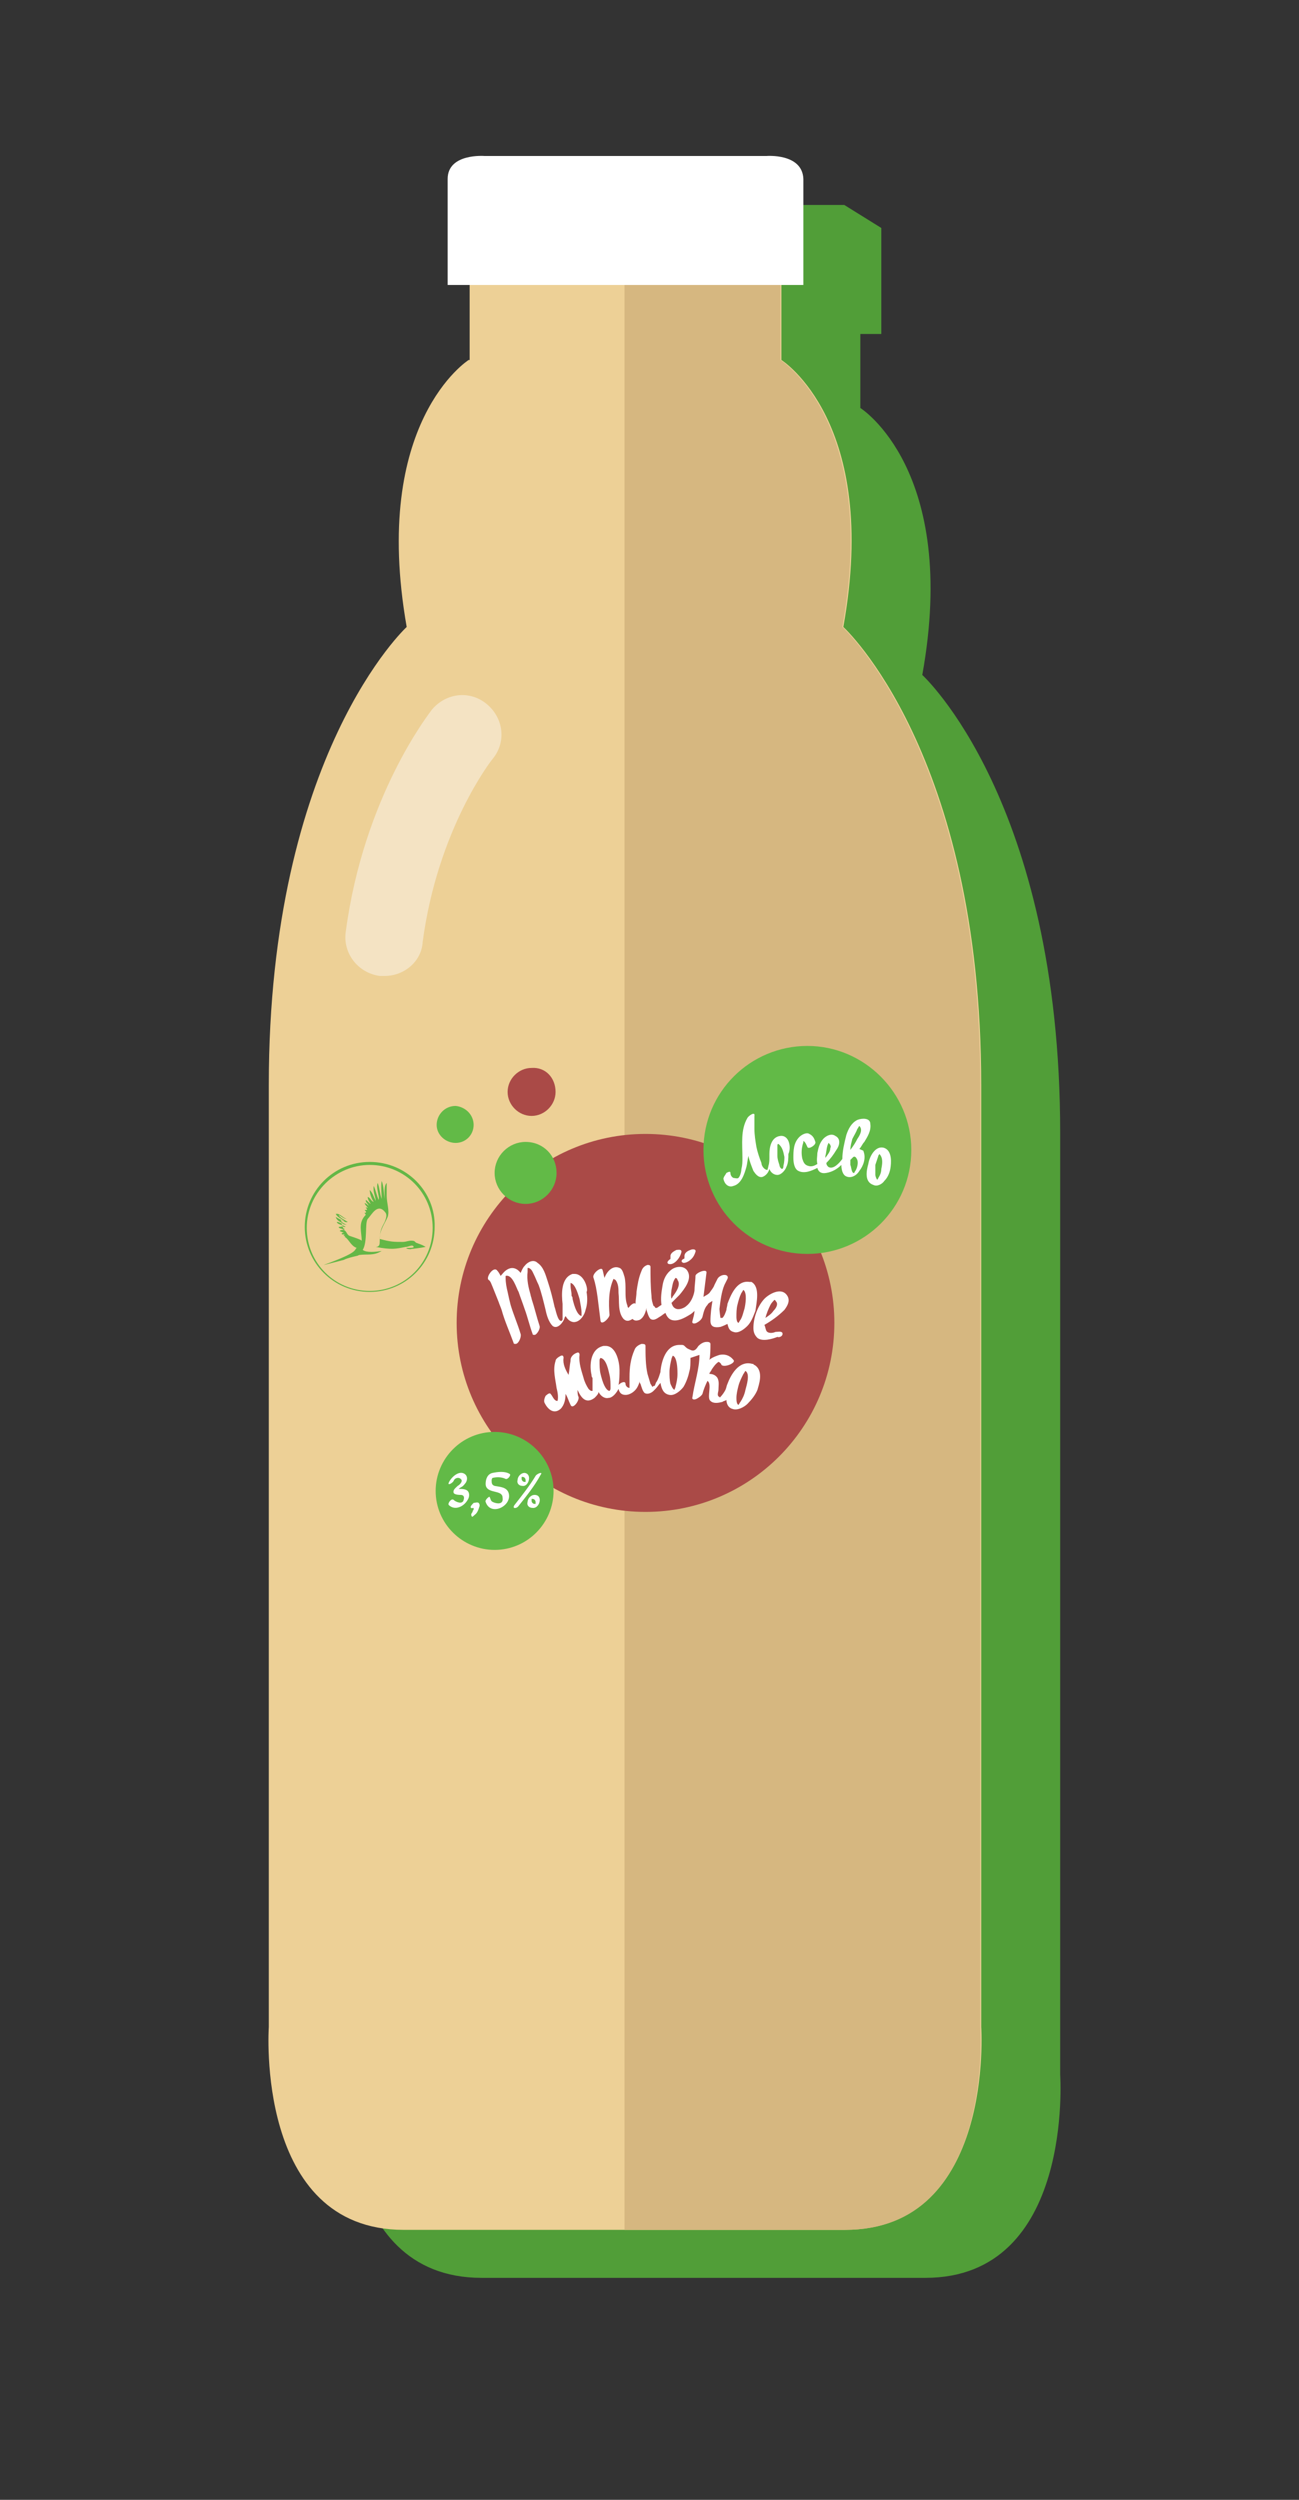 <svg id="butylka_2" xmlns="http://www.w3.org/2000/svg" viewBox="0 0 130 250"><rect x="0" y="0" width="130" height="250" fill="#333333" stroke="none"/><style>.st0{fill:#519E38;} .st1{fill:#EDD096;} .st2{fill:#D6B780;} .st3{fill:#F4E3C3;} .st4{fill:#AA4A47;} .st5{fill:#62BA47;} .st6{fill-rule:evenodd;clip-rule:evenodd;fill:#AA4A47;} .st7{fill-rule:evenodd;clip-rule:evenodd;fill:#62BA47;} .st8{fill:#FFFFFF;} .st9{fill:#63B746;}</style><path class="st0" d="M106.1 207.5v-94.2c0-33.2-13.8-45.8-13.8-45.8C96 47 86.1 40.8 86.1 40.8v-7.4h2.1V22.8l-3.7-2.3H56.3s-3.7-.3-3.7 2.3v10.6h2.2v7.4h-.1s-9.8 6.2-6.2 26.7c0 0-13.8 12.7-13.8 45.8v94.2s-1.4 20.3 13.5 20.3h44.4c14.9 0 13.5-20.3 13.5-20.3z"/><path class="st1" d="M98.2 202.7v-94.2c0-33.2-13.8-45.8-13.8-45.8C88.1 42.2 78.2 36 78.2 36v-7.6H47V36h-.1s-9.8 6.2-6.2 26.7c0 0-13.8 12.7-13.8 45.8v94.2S25.5 223 40.4 223H84.5c15.1 0 13.7-20.3 13.7-20.3z"/><path class="st2" d="M98.1 202.7v-94.2c0-33.2-13.8-45.8-13.8-45.8C88 42.2 78.1 36 78.1 36v-7.6H62.5V223h22.1c15 0 13.5-20.3 13.5-20.3z"/><path class="st3" d="M38.5 97.6H38c-2.2-.3-3.7-2.3-3.4-4.4C36.4 79.6 43 71.3 43.2 71c1.4-1.7 3.8-2 5.5-.6 1.7 1.4 2 3.8.6 5.5-.1.1-5.5 7-7 18.3-.1 1.9-1.8 3.4-3.8 3.4z"/><circle class="st4" cx="64.6" cy="132.3" r="18.9"/><path class="st5" d="M55.4 149.1c0-3.3-2.7-5.9-5.9-5.9-3.3 0-5.9 2.7-5.9 5.9 0 3.3 2.7 5.9 5.9 5.9 3.3 0 5.9-2.7 5.9-5.9z"/><path class="st6" d="M55.6 109.2c0 1.3-1.1 2.4-2.4 2.4-1.3 0-2.4-1.1-2.4-2.4 0-1.3 1.1-2.4 2.4-2.4 1.4-.1 2.4 1 2.4 2.4z"/><path class="st7" d="M55.7 117.3c0 1.7-1.4 3.1-3.1 3.1-1.7 0-3.1-1.4-3.1-3.1 0-1.7 1.4-3.1 3.1-3.1 1.8 0 3.1 1.4 3.1 3.1zM47.4 112.5c0 1-.8 1.8-1.8 1.8s-1.9-.8-1.9-1.8.8-1.9 1.9-1.9c1 .1 1.8.9 1.8 1.9z"/><path class="st5" d="M91.2 115c0 5.8-4.7 10.4-10.4 10.4-5.8 0-10.4-4.7-10.4-10.4 0-5.8 4.7-10.4 10.4-10.4s10.4 4.7 10.4 10.4z"/><path class="st8" d="M78.1 113.6c-.9.1-1.1 1.1-1.1 1.8v.3c0 .3 0 .6-.1.9 0 .1-.1.4-.1.4-.3 0-.6-.4-.6-.7-.2-.5-.4-1.1-.5-1.6-.1-.6-.2-1.2-.2-1.8v-.8-.3-.2c.1-.5-.6 0-.7.2-.7 1.2-.5 2.6-.5 4 0 .4 0 .7-.1 1.1 0 .2-.1.7-.3.9-.1.1-.4 0-.5 0-.2-.1-.3-.3-.3-.5s-.2-.1-.4 0c-.1.2-.3.4-.3.6.1.5.5.9 1 .7.8-.2 1.1-1.2 1.3-1.9.1-.4.1-.7.2-1.1.1.5.3 1 .5 1.5.2.3.5.7.9.6.3-.1.6-.4.7-.8.1.3.4.6.8.6s.8-.5.9-.8c.2-.4.2-.9.2-1.3.3-.6.1-1.9-.8-1.8zm.3 3c0 .1 0 .2-.1.3-.2 0-.3-.3-.3-.4-.1-.3-.2-.6-.2-.9v-1c0-.1 0-.2.1-.2.4.3.5.8.6 1.3 0 .2 0 .5-.1.9zM88.5 114.8c-.9-.3-1.5.9-1.6 1.6-.2.7-.4 1.8.5 2.1.4.2.9-.1 1.1-.4.3-.3.5-.7.6-1.2.1-.6.2-1.8-.6-2.1zm-.6 3c0 .1-.1.1-.1.2-.1-.1-.2-.4-.2-.5v-1l.3-.9c0-.1.1-.1.1-.2.4.4.3 1 .2 1.5 0 .3-.1.6-.3.9zM86 114.9c.2-.2.3-.5.5-.7.3-.5.7-1.1.6-1.8 0-.6-.8-.6-1.3-.4-.6.3-.9.9-1.1 1.5-.2.8-.4 1.6-.4 2.4-.3.4-.9 1.1-1.4.8-.1-.1-.2-.2-.2-.4.4-.4.7-.8 1-1.3.3-.4.5-1.1-.1-1.4-.4-.3-1 0-1.3.4-.3.4-.4.8-.5 1.3 0 .3-.1.7 0 1.1-.3.2-.6.3-.9.2-.4-.1-.5-.4-.6-.7-.1-.4-.1-.9 0-1.3 0-.1.1-.3.1-.4v-.1c.2.1.3.4.4.6.1.3.9-.2.8-.5-.1-.3-.2-.6-.6-.8-.3-.2-.8.1-1 .3-.6.6-.6 1.4-.6 2.1 0 .5.1 1.1.5 1.3.6.3 1.3 0 1.9-.3.1.4.4.6.9.5.6-.1 1.1-.4 1.5-.8 0 .4.1.9.4 1.1.5.3 1.1 0 1.4-.5.4-.5.7-1.3.4-2 .1 0-.2-.1-.4-.2zm-3.2-.3c0-.1.1-.2.1-.3.2.1.3.4.2.5 0 .4-.3.7-.5 1v-.2c.1-.3.1-.7.2-1zm3-1.7c.1-.1.1-.2.2-.3.4.4 0 1-.2 1.3-.2.4-.4.7-.7 1.1 0-.4.1-.7.2-1.1.2-.4.4-.7.5-1zm-.2 4.2s-.1.1-.1.2h-.1c-.2-.1-.2-.6-.3-.8v-.5l.3-.3c.2-.1.3.1.4.3.1.3 0 .8-.2 1.1z"/><g><path class="st8" d="M45.4 148.1c.1-.3.5-.4.7-.2.3.2-.1.6-.3.7-.2.2-.5.4-.4.7.1.2.6.2.7.2.3 0 .4.2.3.5-.1.5-.8.2-1 0-.2-.2-.6.3-.5.5.6.6 1.5.2 1.9-.5.2-.3.2-.7 0-.9-.2-.2-.6-.2-.9-.2-.1 0-.1 0-.1.1.1-.1.2-.2.4-.3.2-.1.3-.3.4-.4.2-.3.2-.7-.1-.9-.6-.4-1.4.4-1.6.9-.1.3.4 0 .5-.2zM48.6 150.2c.5 1.5 2.7.4 2.3-.9-.2-.6-.9-.6-1.4-.7-.3-.1-.3-.3-.3-.6.1-.3.1-.3-.1-.1.1 0 .2-.1.2-.1.4-.1.9-.1 1.3.1.2.1.6-.4.4-.5-.5-.3-1.2-.2-1.7-.1s-.7.6-.7 1.1c0 .6.6.7 1 .8.4.1.7.2.7.6.1.7-.6.6-1 .4-.2-.1-.2-.3-.3-.5 0-.1-.5.3-.4.5zM53.6 147.6c-.6 1-1.4 2-2.1 2.9-.3.4.2.4.4.1.8-1 1.6-2 2.2-3.1.3-.4-.4-.1-.5.1zM52.5 147.3c-.4 0-.7.4-.7.7-.1.3.1.6.5.6.6.1 1-1.2.2-1.3-.2 0-.5.4-.2.4.2 0 .3.2.3.3v.2c0 .1 0 0 0 0h-.1c-.2 0-.3-.2-.3-.3v-.2h.1c.1 0 .4-.4.2-.4zM53.5 149.5c-.4 0-.7.4-.7.7-.1.3.1.6.5.6.7.1 1.1-1.3.2-1.3-.2 0-.5.4-.2.4.2 0 .3.2.3.3v.2c0 .1 0 0 0 0h-.1c-.2 0-.3-.2-.3-.3v-.2h.1c.2 0 .5-.4.2-.4zM47.5 151.5c.3-.2.4-.6.5-.9 0-.1 0-.2-.1-.3-.1-.1-.4 0-.5 0-.1.1-.3.3-.3.4 0 .2.2.1.3.1v.1c0 .1 0 .1-.1.2v.1c.1-.1 0 0 0 0-.1.1-.2.3-.1.4 0 .2.2 0 .3-.1z"/></g><g><path class="st8" d="M75.5 136.5s-.1 0-.1-.1h-.1c-1.4-.4-2.2 1.2-2.5 2-.1.2-.1.4-.2.6-.1.2-.3.5-.5.7-.1.1 0 .1-.1 0-.3-.1-.1-.5-.1-.7 0-.4.1-.8-.1-1.2-.2-.3-.5-.4-.8-.4 0-.1 0-.1.1-.2 0-.1.1-.1.1-.2.2-.3.4-.6.7-.8.1 0 .3.2.3.3.3.3 1.5-.2 1.2-.5-.4-.5-.9-.6-1.4-.5-.3.1-.6.2-.9.4l-.1.1c.1-.5.1-1.1.1-1.6 0-.1-.1-.2-.3-.2h-.1c-.3 0-.6.2-.8.4-.2.3-.4.6-.8.4-.2-.1-.3-.1-.5-.3l-.1-.1c-.1-.1-.2-.1-.3-.1h-.1-.1c-1.4 0-1.8 1.7-1.9 2.6v.1c-.1.3-.2.7-.4 1-.1.1-.1.3-.2.4-.1 0-.1 0-.2.1-.1-.1-.1-.2-.2-.3-.1-.3-.2-.7-.3-1-.2-.9-.2-1.9-.2-2.8 0-.2-.2-.2-.4-.2-.3.1-.6.3-.7.6-.4.9-.5 1.8-.5 2.7v1.1c-.2 0-.4-.2-.4-.4 0-.3-.4-.2-.7.1.1-.5.1-1 .1-1.5 0-.7-.3-2.4-1.4-2.4h-.1-.1c-1.4.3-1.4 2.1-1.2 2.9 0 .1 0 .2.1.3v1.3h-.1c-.1 0-.2-.1-.3-.2-.2-.3-.4-.7-.5-1.1-.2-.7-.5-1.5-.4-2.3 0-.2-.1-.3-.3-.2-.3.1-.6.4-.6.7v.1c-.1.5-.1.9-.2 1.4-.3-.5-.6-1.1-.5-1.7 0-.2-.1-.3-.3-.2-.2.1-.5.3-.5.5-.3.9 0 1.9.1 2.7.1.4.2.9.1 1.3h-.1c-.3-.1-.4-.5-.6-.7-.1-.2-.5.2-.5.2-.1.2-.2.5-.1.7.3.6.9 1.2 1.6.6.4-.4.5-1 .5-1.5.2.3.3.7.5 1.1.2.5.9-.4.8-.8-.1-.2-.1-.4-.1-.7.4.9.9 1.4 1.7.8.2-.2.4-.4.4-.6.2.4.6.7 1 .6.4 0 .8-.5 1-.9.1.4.3.6.7.6.5 0 1-.4 1.2-.8.1-.2.2-.4.2-.6 0 .1 0 .2.1.3.1.3.2.7.4.9.3.2.7 0 .9-.2l.2-.2c.2-.2.3-.4.5-.6.1.6.3 1.1.9 1.2.5.1 1.1-.4 1.4-.8.3-.5.5-1.1.6-1.6.1-.3.1-.8.1-1.3l.9-.3c0 1.4-.5 2.8-.7 4.2-.1.3.2.3.4.2.2-.1.5-.3.6-.5.1-.4.3-.9.5-1.3.5.3-.1 1.7.3 2 .3.3.8.2 1.2.1.1-.1.3-.1.4-.2 0 .4.2.8.6.9.5.2 1.2-.2 1.5-.5.4-.4.8-.9 1-1.4.1-.4.7-1.9-.3-2.5zm-14.6 2.8zm.2-.5c0 .1 0 .2-.1.3-.2 0-.4-.3-.5-.5-.2-.4-.3-.8-.4-1.2-.1-.4-.1-.9-.1-1.3 0-.1 0-.2.1-.3.6.1.8 1.3.9 1.7.1.4.1.9.1 1.3zm6.3.3c0 .1-.1.1 0 0zm.2-.4c0 .1-.1.2-.1.3-.2-.1-.3-.4-.4-.6-.1-.4-.1-.8-.1-1.2 0-.4.1-.9.2-1.3 0-.1.1-.2.1-.3h.1l.1.1c.3.4.3 1.4.3 1.7 0 .5-.1.9-.2 1.3zm6.1 1.9zm.4-.4c-.1.1-.1.2-.2.3-.2-.1-.2-.5-.2-.7 0-.4.1-.8.2-1.2.1-.4.3-.8.5-1.2.1-.1.1-.2.2-.3.5.3.1 1.5 0 1.9-.1.5-.3.9-.5 1.2zM57.5 127.4h-.1-.1c-1.2.4-1.1 2.1-1 3v1.5c0 .1 0 .1-.1.2-.4.1-.6-1.2-.7-1.4-.2-.9-.4-1.7-.7-2.6-.2-.6-.4-1.4-1-1.8-.4-.4-1-.1-1.3.3-.2.2-.3.5-.4.7-.3-.4-.8-.7-1.4-.3-.3.2-.4.4-.6.6-.1-.2-.2-.4-.4-.6-.4-.3-1.1.8-.8 1 .2.1.3.5.4.7l.6 1.5c.1.3.2.5.3.8.3 1.1.8 2.2 1.2 3.3 0 .1.1.1.2.1.3 0 .6-.7.5-1-.3-1-.7-1.9-1-2.9-.1-.4-.2-.8-.3-1.3-.1-.4-.2-.9-.2-1.4v-.2c.7-.2 1.1 1.3 1.3 1.6.2.6.4 1.1.6 1.7.3.8.5 1.7.8 2.5 0 .1.1.1.2.1.2 0 .6-.6.5-.9-.3-.9-.5-1.8-.8-2.7 0-.1-.1-.3-.1-.4-.2-.7-.4-1.5-.3-2.3v-.4h.1c.3.1.4.4.5.6.2.4.3.7.5 1.1.3.8.5 1.7.7 2.5.1.5.3 1.2.7 1.6.5.4 1.1-.4 1.2-.8 0-.1.1-.1.1-.2.2.4.6.7 1 .6.5-.1.9-.7 1-1.2.2-.6.2-1.2.1-1.8.2-.2-.2-1.8-1.2-1.8zm.6 4.4zm.1-.5v.3c-.2 0-.4-.3-.5-.5-.2-.4-.3-.8-.4-1.2 0-.1 0-.2-.1-.3v-.1c0-.3-.1-.6-.1-.9v-.3c.5.1.8 1.3.9 1.6.1.6.2 1 .2 1.4zM75.2 128.2h-.1-.1c-1.3-.2-1.9 1.4-2.2 2.2 0 .2-.1.4-.1.6-.1.3-.2.6-.4.8h-.2s-.1-.7-.1-.9c.1-.8.2-1.7.5-2.4l.3-.6c.1-.2 0-.4-.3-.4s-.6.2-.7.4l-.3.6c-.1.3-.3.5-.5.8-.2.2-.3.2-.6.4l.3-2.4c.1-.5-1.1 0-1.1.3 0 .5-.1 1-.1 1.5-.1.6-.4 1.2-.8 1.5-.2.2-.7.4-1 .3-.3-.1-.4-.3-.5-.6l.8-.8c.5-.6 1.3-1.6.8-2.4-.3-.5-1-.5-1.5-.2-.6.4-.9 1-1 1.7-.1.6-.2 1.2-.1 1.9-.2.1-.4.3-.5.3h-.1c-.1-.1-.1-.2-.2-.2-.1-.3-.2-.6-.2-1-.1-1-.1-1.9-.1-2.9 0-.2-.2-.2-.3-.2-.3.1-.5.3-.6.6-.3.7-.4 1.4-.5 2.1 0 .4-.1.8-.1 1.2-.1-.2-.5.1-.7.4-.1-.1-.1-.1-.1-.2-.2-.5-.2-1-.2-1.5s0-1-.1-1.4c-.1-.3-.2-.8-.5-.9-.7-.3-1.3.4-1.5 1-.1-.3-.1-.5-.2-.8-.1-.4-1.1.4-.9.8.2.6.3 1.2.4 1.9l.3 2.4c.1.5.9-.3.9-.6-.1-1.2-.1-2.5.4-3.6.1 0 .1.1.2.1.3.4.3.9.3 1.3.1.8-.1 1.9.5 2.6.3.3.6.2.9 0 .2.2.4.2.7.1.4-.2.6-.7.7-1.2v.2c.1.3.2.7.4.9.3.2.6 0 .9-.2.2-.1.4-.3.6-.4.1.3.3.6.6.7.6.2 1.3-.2 1.8-.5.2-.1.4-.3.5-.4 0 .3-.1.6-.2 1-.1.3.2.3.4.2.2-.1.5-.3.6-.6.1-.4.2-.9.5-1.2.1-.2.2-.2.5-.4-.1.6-.2 1.3-.2 2 0 .6.4.7 1 .6.3-.1.5-.2.7-.3.1.4.2.7.6.8.5.2 1.1-.3 1.4-.6.4-.4.6-1 .8-1.5.1-.8.5-2.4-.4-2.9zm-8 .8c.1-.4.1-.8.4-1.2.1 0 .2.1.2.2.4.5-.2 1.3-.5 1.7 0 .1-.1.1-.1.2-.1-.4 0-.7 0-.9zm6.6 3.4zm.3-.4c-.1.1-.1.2-.2.3-.2-.1-.2-.5-.2-.6 0-.4 0-.8.1-1.2.1-.4.2-.8.4-1.2.1-.1.1-.2.2-.3.4.3.2 1.5.1 1.9-.1.3-.2.8-.4 1.1zM78.3 133.3c-.1-.2-.5-.1-.7-.1-.2.1-.7.2-.9-.1-.1-.2-.1-.4-.2-.6.7-.4 1.4-.9 2-1.5.3-.4.6-.9.3-1.4-.6-1-2-.1-2.4.4-.6.7-1 1.8-1 2.8 0 .4.1.7.4 1 .5.4 1.5.1 2-.1.2.1.6-.1.5-.4zm-1.2-2.8c.1-.2.3-.4.4-.5.1 0 .1.1.2.2.2.3-.1.7-.3.9-.2.3-.5.5-.8.7.1-.4.3-.9.5-1.3zM66.9 126.4c.3.1.6-.1.8-.3.2-.2.4-.5.5-.9 0-.3-.3-.2-.5-.2-.2.1-.6.3-.6.6V125.9c-.3.2-.4.4-.2.5zM68.4 126.3c.3 0 .6-.2.8-.4.2-.2.3-.4.4-.7.1-.3-.3-.3-.5-.2-.3.1-.6.3-.6.6v.2s0 .1-.1.1c-.2.1-.3.3 0 .4z"/></g><g><path class="st9" d="M41.7 124.3c-.1 0-.2-.2-.3-.2-.4-.1-.7.1-1.1.1-.9 0-1.2 0-2.3-.3 0-.9.5-1.5.8-2.2.2-.6-.1-1.4-.1-2.1v-1.3c-.3.3-.2 1.1-.2 1.6-.1-.6-.1-1.3-.3-1.8-.1.5 0 1.3 0 1.8-.2-.5-.2-1.1-.4-1.6-.2.5.2 1.3.1 1.7-.2-.4-.3-1-.5-1.4-.1.6.2 1.1.2 1.5-.2-.4-.3-.8-.6-1.1 0 .4.2.9.4 1.2-.3-.1-.3-.4-.6-.5 0 .3.2.5.3.7-.2-.1-.3-.3-.5-.4 0 .3.2.3.3.6-.1-.1-.2-.2-.4-.3 0 .2.3.4.3.5 0 0-.2-.1-.2 0 0 0 .2.1.1.2h-.2c0 .1.2.1.1.3-.1 0-.1-.1-.1 0s.1.1.1.2c-.8.8-.4 1.7-.4 2.6 0-.1-.6-.3-1.2-.5-.3-.1-.3-.5-.6-.6 0-.1.1 0 .1-.1-.1 0-.2-.1-.2-.2h.3c-.1-.1-.5-.2-.4-.3.2 0 .4.1.5.1-.2-.1-.6-.3-.6-.5.2.1.5.3.7.2-.3-.2-.8-.4-.9-.7.2.1.5.4.8.4-.4-.1-.7-.6-1.1-.5.2.4.7.5.9.8-.3-.2-.6-.3-.9-.5.1.4.5.5.8.7-.3 0-.4-.2-.7-.2.1.3.5.2.7.5-.1-.1-.3 0-.5 0 0 .2.3.1.5.3-.2 0-.3 0-.4.1.1.1.3.1.4.2-.1 0-.2 0-.2.1s.2 0 .3.1c-.1 0-.1.1-.1.1h.2s-.1 0-.1.1c.4.2.6.9 1.2 1.1-.3.2.3.4-3.3 1.7.1 0 1.6-.4 2-.5.4-.2.9-.3 1.3-.4.1 0 .2-.1.3-.1.8-.1 1.4.1 2.2-.4-.6.1-1.5.2-1.9-.1.5-.8.2-2.7.5-3.1.4-.4 1-1.7 1.8-.6.1.2.1.4-.1.9-.3.6-.5.8-.5 2 0 .2 0 .5-.4.5 1.6.3 2 .2 3 0 .3 0 .7-.3.8 0 0 .1-.3.1-.6.1-.4 0 .2.2.4.1.1 0 .9-.1 1.4-.2-.5-.3-.7-.3-.9-.4z"/><path class="st9" d="M37 116.2c-3.6 0-6.5 2.9-6.5 6.5s2.9 6.5 6.5 6.5 6.5-2.9 6.5-6.5c.1-3.5-2.8-6.5-6.5-6.5m0 .3c3.5 0 6.3 2.8 6.3 6.3s-2.8 6.3-6.3 6.3-6.3-2.8-6.3-6.3 2.9-6.3 6.3-6.3"/></g><path class="st8" d="M76.7 15.6H48.5s-3.7-.3-3.7 2.3v10.6H80.4V17.9c-.1-2.6-3.7-2.3-3.7-2.3z"/></svg>
